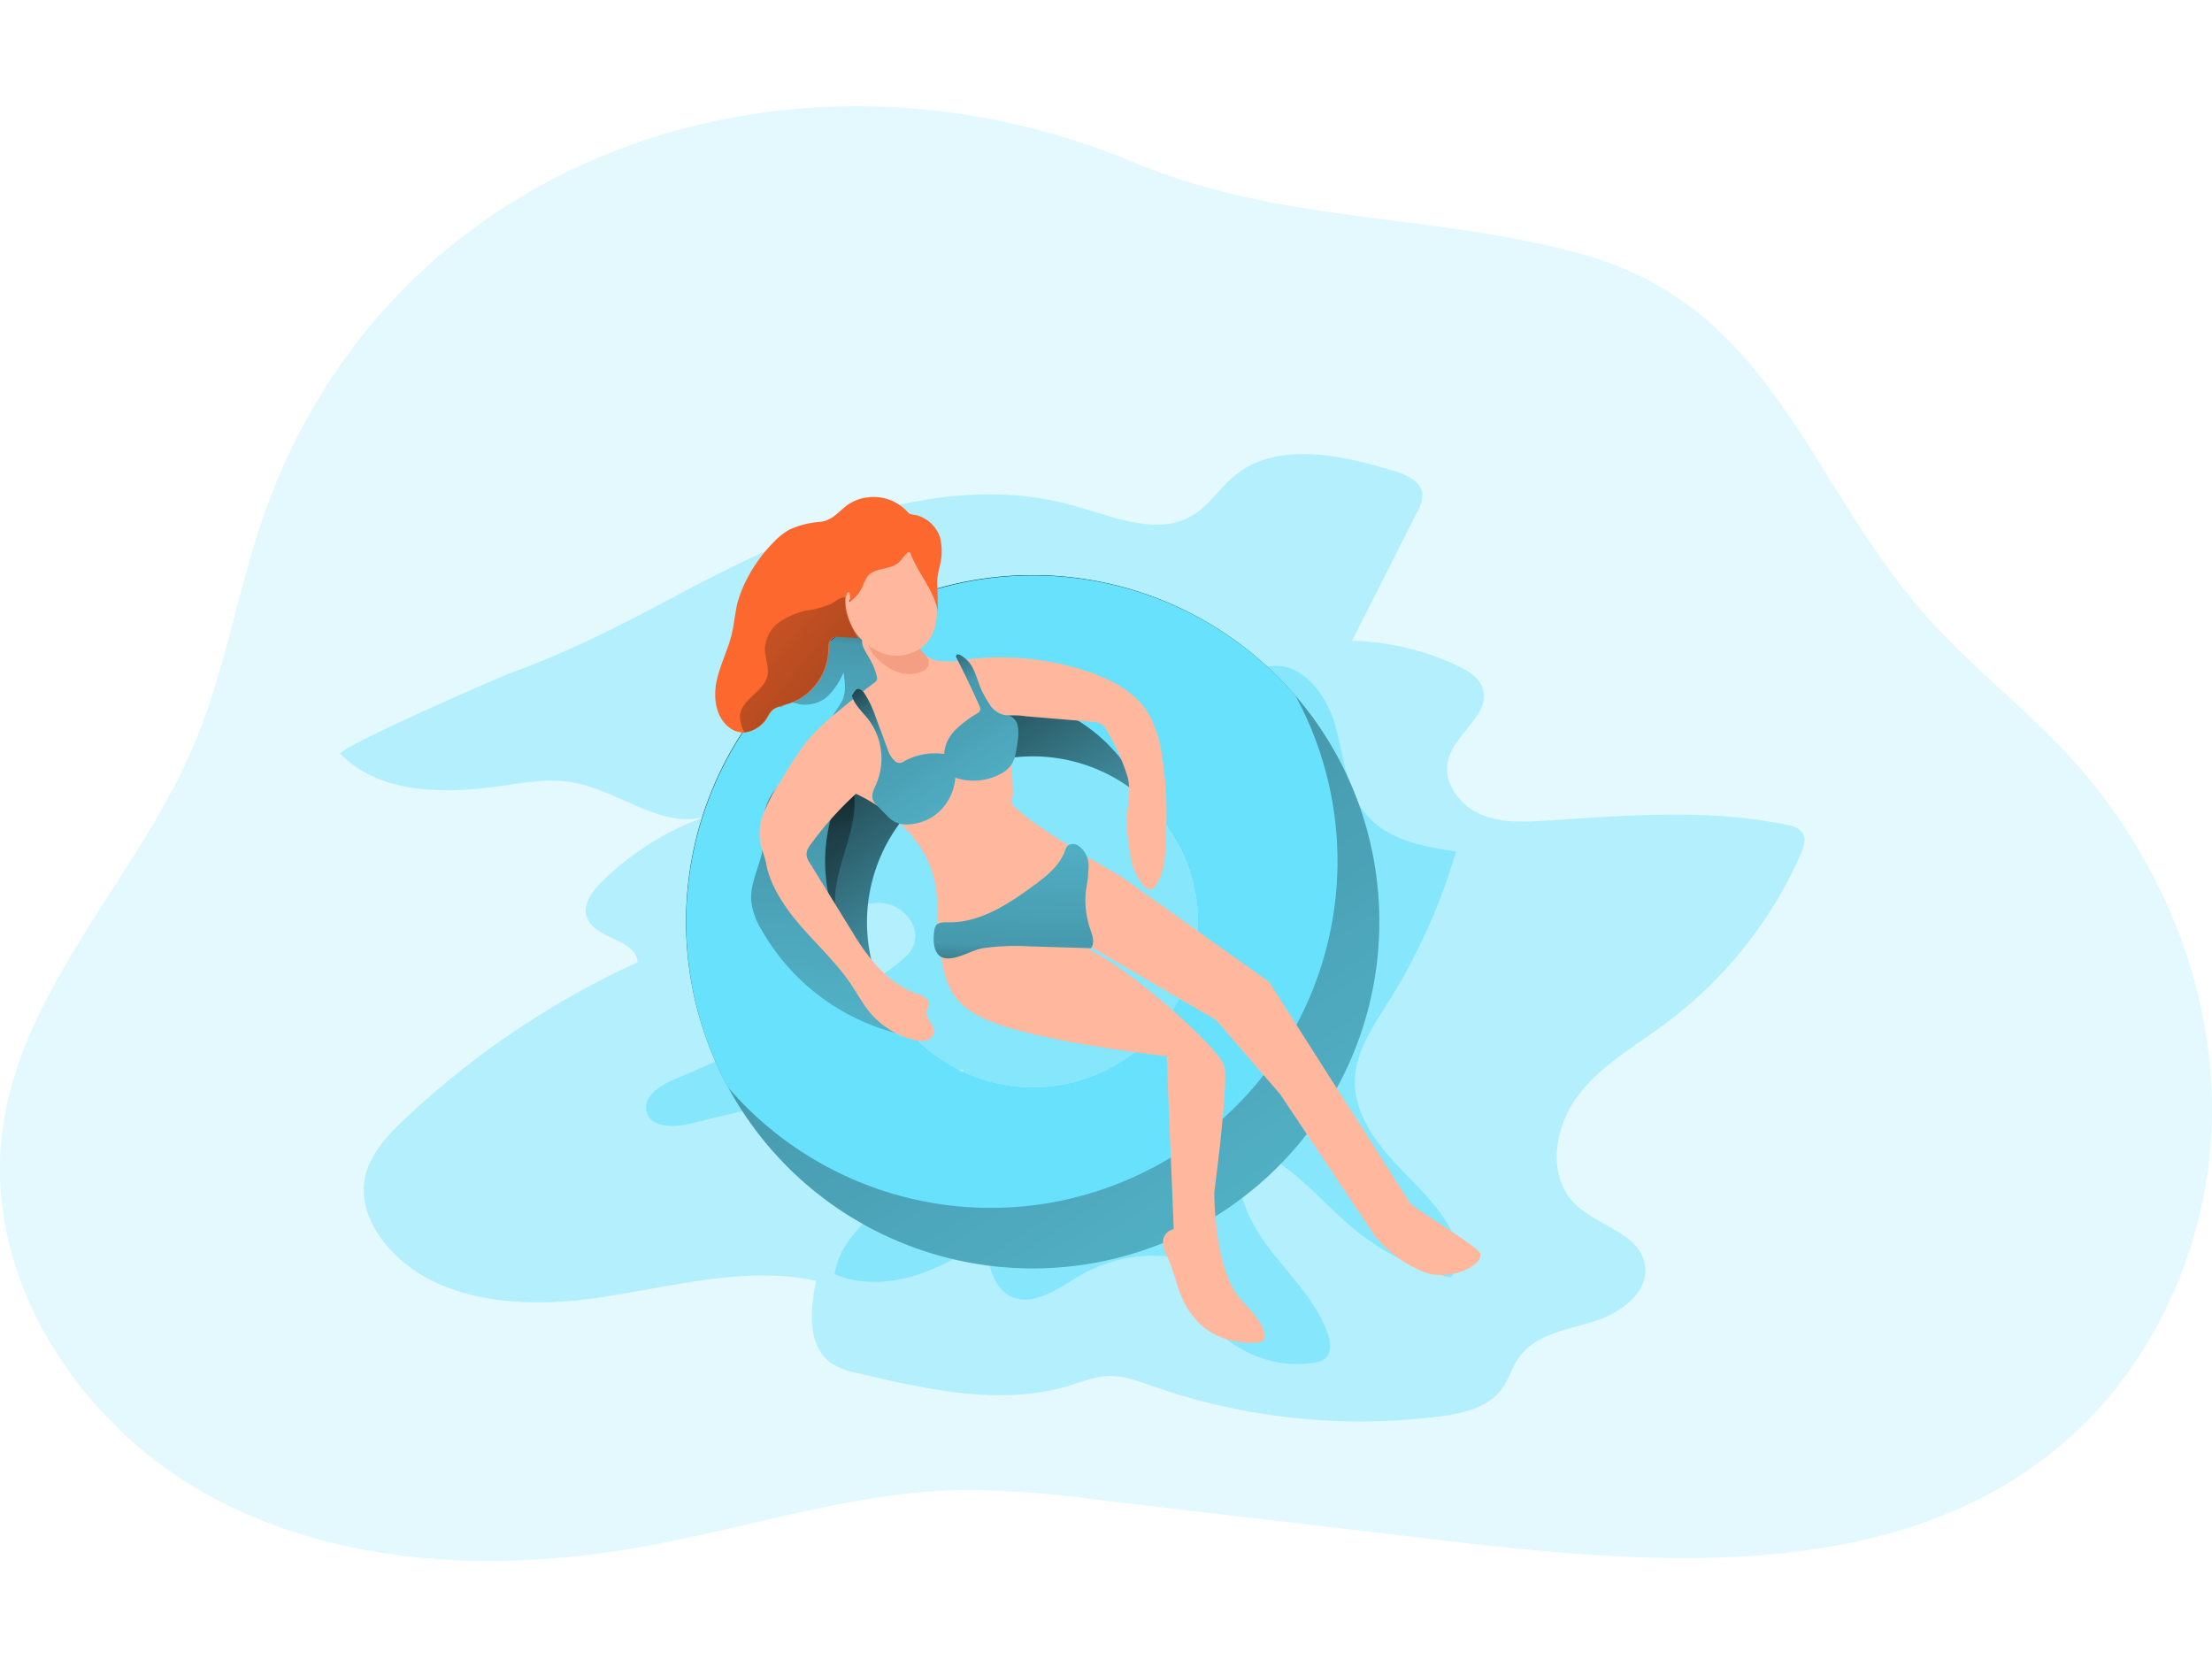 <svg id="Layer_1" data-name="Layer 1" xmlns="http://www.w3.org/2000/svg" xmlns:xlink="http://www.w3.org/1999/xlink" viewBox="0 0 404.11 265.75" width="406" height="306" class="illustration styles_illustrationTablet__1DWOa"><defs><linearGradient id="linear-gradient" x1="149.17" y1="122.79" x2="313.82" y2="374.9" gradientUnits="userSpaceOnUse"><stop offset="0.01"></stop><stop offset="0.13" stop-opacity="0.69"></stop><stop offset="0.25" stop-opacity="0.32"></stop><stop offset="1" stop-opacity="0"></stop></linearGradient><linearGradient id="linear-gradient-2" x1="160.14" y1="121.25" x2="153.81" y2="196.94" xlink:href="#linear-gradient"></linearGradient><linearGradient id="linear-gradient-3" x1="161.26" y1="140.28" x2="148.79" y2="276.99" xlink:href="#linear-gradient"></linearGradient><linearGradient id="linear-gradient-4" x1="160.97" y1="135.73" x2="206.51" y2="206.6" xlink:href="#linear-gradient"></linearGradient><linearGradient id="linear-gradient-5" x1="189.31" y1="216.05" x2="192.53" y2="132.81" xlink:href="#linear-gradient"></linearGradient><linearGradient id="linear-gradient-6" x1="160.75" y1="132.78" x2="159.37" y2="131.66" xlink:href="#linear-gradient"></linearGradient><linearGradient id="linear-gradient-7" x1="171.61" y1="161.56" x2="116.49" y2="116.47" xlink:href="#linear-gradient"></linearGradient></defs><title>6</title><path d="M53.38,116.17c-4.94,13.9-7.15,28.71-12.88,42.3-10.22,24.26-31.37,44.16-35,70.24-3.75,27.06,13.8,54.07,37.8,67.13s53,14.06,79.86,9.14c19.5-3.56,38.65-10.07,58.47-10.26A186,186,0,0,1,205,296.48L269,304c38,4.48,80.51,7.79,110.6-15.87,18.82-14.81,29.52-38.89,29.54-62.84s-10.17-47.45-26.46-65c-9-9.65-19.66-17.62-28-27.8C334.54,108,327.51,77.89,293.39,68.79c-28.24-7.53-53.92-5.22-81.58-16.72C150.14,26.42,76.8,50.22,53.38,116.17Z" transform="translate(-5.01 -41.96)" fill="#68e1fd" opacity="0.18" style="isolation: isolate;"></path><path d="M67.23,160.29c7.21,7.34,18.93,7.32,29.11,5.86,4.45-.63,9-1.45,13.41-.65,8.45,1.52,16.34,8.77,24.51,6.11a51.75,51.75,0,0,0-19.36,12.08c-1.71,1.7-3.43,4-2.7,6.32,1.3,4.15,9.06,4,9.29,8.33A157.49,157.49,0,0,0,79,226.94c-3.4,3.2-6.83,6.89-7.44,11.52-.55,4.09,1.28,8.2,3.9,11.38,8.7,10.55,24.41,11.79,38,9.9s27.27-6.06,40.64-3.21c-1.08,5.33-1.66,12,2.83,15.09a14,14,0,0,0,4.76,1.78c12.76,3,26.25,6.08,38.79,2.25,2.31-.7,4.6-1.64,7-1.73,2.78-.1,5.45.93,8.08,1.85a114.84,114.84,0,0,0,52.42,5.54c4.23-.54,8.85-1.57,11.38-5,1.3-1.77,1.88-4,3.15-5.77,3-4.2,8.67-5.05,13.59-6.55s10.3-5.38,9.4-10.44c-1-5.76-8.73-7-12.85-11.17-5-5-3.71-13.8.51-19.49s10.62-9.26,16.3-13.5A77.83,77.83,0,0,0,334,178.56c.55-1.25,1.05-2.77.29-3.91a4.18,4.18,0,0,0-2.74-1.39c-14.35-3-29.18-1.77-43.8-.81-4.17.27-8.54.49-12.37-1.2s-6.88-5.92-5.78-10c1.32-4.84,7.92-8.34,6.24-13.06-.7-1.95-2.66-3.13-4.53-4a47.62,47.62,0,0,0-19.3-4.58l11.92-23.57a6.2,6.2,0,0,0,.93-3.17c-.2-2.43-3-3.64-5.31-4.34-9.76-2.92-21.46-5.48-29.23,1.12-2.56,2.17-4.4,5.16-7.25,6.94-6.31,3.94-14.37.48-21.53-1.57-24.75-7.07-50.8,4.54-72.34,16-10.24,5.46-19.83,10.47-30.82,14.44C95.75,146.45,66.31,159.35,67.23,160.29Z" transform="translate(-5.01 -41.96)" fill="#68e1fd" opacity="0.38"></path><path d="M128.24,219.72c-2.64,1.1-5.82,3.15-5.11,5.91.78,3,5.08,2.94,8.12,2.17,16.41-4.12,33-7.43,49.76-9.91a42.82,42.82,0,0,1-11.69,21.85c-4.7,4.7-10.89,9-11.82,15.55,4.5,2,9.74,1.75,14.45.33s9-3.93,13.25-6.42c.26,3.86,1,8.4,4.41,10.13,4.17,2.08,8.74-1.45,12.77-3.79a26.6,26.6,0,0,1,14.4-3.56,5.66,5.66,0,0,1,3.14.82c1.32,1,1.68,2.74,2.14,4.31,2.78,9.61,13.47,16.18,23.3,14.32a4.15,4.15,0,0,0,1.58-.56c1.41-1,1.2-3.15.61-4.78-2.19-6.13-7.17-10.76-11.06-16s-6.81-12.19-4.16-18.14c8.21,2.36,13.64,9.88,20.25,15.28A44.67,44.67,0,0,0,270,255.94c2.31-2.63,1.29-6.79-.51-9.79-2.75-4.56-6.89-8.08-10.43-12.06s-6.65-8.84-6.53-14.16,3.39-10,6.21-14.48A109.08,109.08,0,0,0,271,178.12c-5.88-.9-12.27-2.07-16.19-6.54s-4.23-10.72-5.81-16.35-5.93-11.64-11.74-11c-4.9.56-7.95,5.53-12.25,7.95-7.39,4.15-16.43.11-24.72-1.65-8.12-1.73-16.53-1.14-24.8-.42a39.26,39.26,0,0,0-10.89,2c-4.65,1.81-8.44,5.26-12.07,8.68q-5,4.68-9.81,9.47c-2.9,2.85-5.82,5.81-7.56,9.49s-2.08,8.26.12,11.67c2.91,4.51,8.88,5.14,13.7,4,5.86-1.36,10.14-7.48,16-7.93,5.41-.4,9.89,5.85,5.42,9.9-5.25,4.76-13,8.17-19.25,11.48C143.7,212.88,136,216.45,128.24,219.72Z" transform="translate(-5.01 -41.96)" fill="#68e1fd" opacity="0.59"></path><path d="M241.67,149.63A63.33,63.33,0,1,0,257,191,63.19,63.19,0,0,0,241.67,149.63ZM224,191a30.3,30.3,0,1,1-9.82-22.31A30.28,30.28,0,0,1,224,191Z" transform="translate(-5.01 -41.96)" fill="#68e1fd"></path><path d="M241.67,149.63A63.33,63.33,0,1,0,257,191,63.19,63.19,0,0,0,241.67,149.63ZM224,191a30.3,30.3,0,1,1-9.82-22.31A30.28,30.28,0,0,1,224,191Z" transform="translate(-5.01 -41.96)" fill="url(#linear-gradient)"></path><path d="M241.67,149.63a63.34,63.34,0,0,0-103.61,71.62,63.34,63.34,0,0,0,103.61-71.62Zm-48,71.61a30.28,30.28,0,0,1-28.11-19,30.27,30.27,0,1,1,48.56-33.57,30.27,30.27,0,0,1-20.45,52.59Z" transform="translate(-5.01 -41.96)" fill="#68e1fd"></path><path d="M155.94,150a12.61,12.61,0,0,0,3.16-4.62c.27,1.72.52,3.55-.21,5.13a19.63,19.63,0,0,1-1.37,2.16,7.51,7.51,0,0,0-1.08,3.22,84.52,84.52,0,0,0,10.74-6.7,2.44,2.44,0,0,0,1.07-1.33,2.36,2.36,0,0,0-.36-1.42q-2.7-5.37-5.84-10.5a.66.66,0,0,0-.32-.32.68.68,0,0,0-.44,0c-3.61,1.29-7.26,2.83-9.92,5.58s-4.43,6.86-3.89,10.57c.68-.12,1.13-.75,1.78-.87s1.51.3,2.21.36A6.4,6.4,0,0,0,155.94,150Z" transform="translate(-5.01 -41.96)" fill="url(#linear-gradient-2)"></path><path d="M142.25,187.12a12.61,12.61,0,0,0,1.81,5.17,39.73,39.73,0,0,0,25.35,19.15c.78-1.38-.11-3.08-1-4.37-4.29-5.95-10.23-11.47-10.8-18.79-.35-4.52,1.47-8.89,2.64-13.27s1.56-9.49-1.22-13.07a3.69,3.69,0,0,0-1.65-1.31,4.59,4.59,0,0,0-3.36.77c-4.64,2.48-9.32,5.42-9.54,11.17-.09,2.3.19,4-.4,6.34C143.37,181.6,142.06,184.28,142.25,187.12Z" transform="translate(-5.01 -41.96)" fill="url(#linear-gradient-3)"></path><path d="M172.54,139.51c0,1.82,1.7,3.26,3.46,3.68a14.67,14.67,0,0,0,5.4-.14,50.17,50.17,0,0,1,22,2.07c4.47,1.47,9,3.77,11.42,7.79a21.15,21.15,0,0,1,2.48,7.76,66.23,66.23,0,0,1,.74,13.71c-.18,3.47.12,7.15-1.94,10a1.56,1.56,0,0,1-.73.62,1.46,1.46,0,0,1-1.34-.55,10.33,10.33,0,0,1-2.44-5.36,32.86,32.86,0,0,1-.71-6.56c0-3,.89-5.3.1-8.16a38.51,38.51,0,0,0-3.64-8.11,3.58,3.58,0,0,0-1.23-1.51,3.67,3.67,0,0,0-1.47-.33l-12-1a16.17,16.17,0,0,0-6.9.44c-2.67,1-4.63,3.26-7.15,4.57-3.23,1.68-7.19,1.66-10.24,3.64a61.24,61.24,0,0,0-15.19,14.68,3.36,3.36,0,0,0-.82,1.82,3.27,3.27,0,0,0,.65,1.69l8.29,13.45c2.61,4.24,6.4,8.77,11.13,10.33,1.08.36,2.48,1,2.31,2.12-.06.38-.3.71-.4,1.09-.35,1.42,1.58,2.63,1.29,4.07s-2.15,1.55-3.5,1.24a15.38,15.38,0,0,1-8.33-5.23c-1.2-1.49-2.11-3.18-3.17-4.77-3.13-4.71-7.52-8.43-11-12.9-2-2.64-4-5.89-4.61-9.23-.23-1.36-.82-2.54-1.08-3.89a10,10,0,0,1,.32-4.68,31,31,0,0,1,3.69-7.08,59.58,59.58,0,0,1,4.73-7.1,39.86,39.86,0,0,1,5.06-4.83q3.44-2.88,7-5.56a1.19,1.19,0,0,0,.5-.59,1,1,0,0,0,0-.49,12.81,12.81,0,0,0-1.42-3.49c-.68-1.15-1.58-2.4-1.22-3.69,2.2,1.36,4.92,1.07,7.39,1.11a5.32,5.32,0,0,0,1.38-.09C171.82,139.93,172.29,139.9,172.54,139.51Z" transform="translate(-5.01 -41.96)" fill="#ffb89d"></path><path d="M163.39,138.89a6.25,6.25,0,0,0,2.32,4.4,9.29,9.29,0,0,0,3.56,2.11,6.14,6.14,0,0,0,4.08-.13,2.1,2.1,0,0,0,1.31-1.24,2,2,0,0,0-.43-1.61c-.34-.47-.79-.85-1.13-1.31a15.93,15.93,0,0,0-1.41-2.09,5.29,5.29,0,0,0-3.49-1,7.68,7.68,0,0,0-3.79.44" transform="translate(-5.01 -41.96)" fill="#f49f84"></path><path d="M172.74,124.7a26.07,26.07,0,0,1,3.27,7.9c.49,2.81-.1,6-2.21,7.92a7.68,7.68,0,0,1-7.79,1.26,11.4,11.4,0,0,1-5.88-5.59,12.88,12.88,0,0,1-1.21-8.69,9.92,9.92,0,0,1,5.4-6.76c2.44-1.09,5.73-.78,7.25,1.42" transform="translate(-5.01 -41.96)" fill="#ffb89d"></path><path d="M159.92,166.93s15.53,5.71,16.25,19.58.72,19.12,10.28,22.82,31.7,6.17,31.7,6.17l1.29,31.61s-3.35.62-1.29,4.78,1.75,8.17,6.07,12.49,11.87,3.7,11.72,2.93,1.23-1.65-4-7.07-5.09-19.92-5.09-19.92,2.62-19.64,1.85-22.93-17.42-17.93-23.9-20.86l-3.85-2.92,26.21,15.26,11.72,13.57,17.42,26.06a22.78,22.78,0,0,0,8.95,6.47c5.24,1.85,11.56-1.85,10-3.7s-12-8-12.64-8.94-25.75-40.4-25.75-40.4l-27.3-19.43S191.3,172.33,189.68,169s2.34,8.3-1.07-15.74S159.92,166.93,159.92,166.93Z" transform="translate(-5.01 -41.96)" fill="#ffb89d"></path><path d="M160.62,149.63c.53,1.75,2,3,3.11,4.45a11.83,11.83,0,0,1,1.34,11.74c-.4.91-.94,1.91-.59,2.84a3.24,3.24,0,0,0,.8,1.08l1.65,1.68a6.36,6.36,0,0,0,1.46,1.23,4.81,4.81,0,0,0,2.4.51,8.84,8.84,0,0,0,6-2.54,9.49,9.49,0,0,0,2.75-6,10.42,10.42,0,0,0,8.22-.67,5.34,5.34,0,0,0,2.17-1.93,6.15,6.15,0,0,0,.62-1.84,24.4,24.4,0,0,0,.44-2.95,5.57,5.57,0,0,0-.17-2.44,2.26,2.26,0,0,0-1.77-1.55,4.25,4.25,0,0,1-2.32-.94,4.45,4.45,0,0,1-1-1.19,19.18,19.18,0,0,1-1.33-2.33c-.56-1.2-.89-2.49-1.44-3.69a5.57,5.57,0,0,0-2.58-2.9c-.24-.11-.58-.16-.69.07a.58.58,0,0,0,.07.49q2.22,4.31,4.18,8.75a1.21,1.21,0,0,1,.15.78,1.23,1.23,0,0,1-.6.63,19.74,19.74,0,0,0-3.95,3,6.84,6.84,0,0,0-2.05,4.38,11.64,11.64,0,0,0-7.34,1.35,1.92,1.92,0,0,1-.68.28,1.27,1.27,0,0,1-.92-.29,4.71,4.71,0,0,1-1.4-2.28l-2.24-6a18.45,18.45,0,0,0-2-4.16,1.82,1.82,0,0,0-.84-.74C161.37,148.15,161.11,148.94,160.62,149.63Z" transform="translate(-5.01 -41.96)" fill="#68e1fd"></path><path d="M160.62,149.63c.53,1.75,2,3,3.11,4.45a11.83,11.83,0,0,1,1.34,11.74c-.4.91-.94,1.91-.59,2.84a3.24,3.24,0,0,0,.8,1.08l1.65,1.68a6.36,6.36,0,0,0,1.46,1.23,4.81,4.81,0,0,0,2.4.51,8.84,8.84,0,0,0,6-2.54,9.49,9.49,0,0,0,2.75-6,10.42,10.42,0,0,0,8.22-.67,5.34,5.34,0,0,0,2.17-1.93,6.15,6.15,0,0,0,.62-1.84,24.4,24.4,0,0,0,.44-2.95,5.57,5.57,0,0,0-.17-2.44,2.26,2.26,0,0,0-1.77-1.55,4.25,4.25,0,0,1-2.32-.94,4.45,4.45,0,0,1-1-1.19,19.18,19.18,0,0,1-1.33-2.33c-.56-1.2-.89-2.49-1.44-3.69a5.57,5.57,0,0,0-2.58-2.9c-.24-.11-.58-.16-.69.07a.58.58,0,0,0,.07.49q2.22,4.31,4.18,8.75a1.21,1.21,0,0,1,.15.78,1.23,1.23,0,0,1-.6.63,19.74,19.74,0,0,0-3.95,3,6.84,6.84,0,0,0-2.05,4.38,11.64,11.64,0,0,0-7.34,1.35,1.92,1.92,0,0,1-.68.28,1.27,1.27,0,0,1-.92-.29,4.71,4.71,0,0,1-1.4-2.28l-2.24-6a18.45,18.45,0,0,0-2-4.16,1.82,1.82,0,0,0-.84-.74C161.37,148.15,161.11,148.94,160.62,149.63Z" transform="translate(-5.01 -41.96)" fill="url(#linear-gradient-4)"></path><path d="M184.54,195.77a43.39,43.39,0,0,1,8.68-.33l11.1.33c.76-1,.26-2.35-.14-3.51a16.23,16.23,0,0,1-.77-7.12,28.7,28.7,0,0,0,.48-4.32,4.49,4.49,0,0,0-1.84-3.75,1.66,1.66,0,0,0-2,0,2.54,2.54,0,0,0-.51,1c-1,2.68-3.36,4.55-5.66,6.24-4.69,3.44-9.93,6.89-15.74,6.73-.76,0-1.64,0-2.11.54a2.13,2.13,0,0,0-.34,1c-.24,1.75-.25,4.59,1.93,5C179.63,198,182.52,196.13,184.54,195.77Z" transform="translate(-5.01 -41.96)" fill="#68e1fd"></path><path d="M184.54,195.77a43.39,43.39,0,0,1,8.68-.33l11.1.33c.76-1,.26-2.35-.14-3.51a16.23,16.23,0,0,1-.77-7.12,28.7,28.7,0,0,0,.48-4.32,4.49,4.49,0,0,0-1.84-3.75,1.66,1.66,0,0,0-2,0,2.54,2.54,0,0,0-.51,1c-1,2.68-3.36,4.55-5.66,6.24-4.69,3.44-9.93,6.89-15.74,6.73-.76,0-1.64,0-2.11.54a2.13,2.13,0,0,0-.34,1c-.24,1.75-.25,4.59,1.93,5C179.63,198,182.52,196.13,184.54,195.77Z" transform="translate(-5.01 -41.96)" fill="url(#linear-gradient-5)"></path><path d="M176.26,128.2a15.7,15.7,0,0,0,0,1.68l.09,4.3c-.75-3.82-3.59-6.88-5-10.5a.38.38,0,0,0-.15-.22c-.14-.09-.31,0-.44.1-.63.5-1,1.26-1.61,1.78-1.56,1.35-4.26.85-5.59,2.43a7.74,7.74,0,0,0-.94,1.86,7.06,7.06,0,0,1-2.09,2.66,2.8,2.8,0,0,1-.33.24c0-.15,0-.29.07-.44a3.6,3.6,0,0,0,0-1c0-.17-.14-.38-.3-.33s-.11.07-.16.13a2.38,2.38,0,0,0-.29.85,9,9,0,0,0,.3,3,15.26,15.26,0,0,0,2.11,4.4c-1.16-.08-2.32-.14-3.49-.21a2.18,2.18,0,0,0-1.24.16c-.75.41-.76,1.46-.77,2.32a10.74,10.74,0,0,1-7.27,9.7,18.27,18.27,0,0,0-2.34.76c-1.35.64-1.39,1.85-2.37,2.78a5.69,5.69,0,0,1-3.32,1.71,3.39,3.39,0,0,1-.45,0,4.26,4.26,0,0,1-2.32-.82c-2.52-1.77-3.06-5.34-2.47-8.36s2.07-5.78,2.8-8.77c.44-1.83.59-3.7,1-5.52a21.48,21.48,0,0,1,1.76-4.53,27.26,27.26,0,0,1,5.13-7,11.35,11.35,0,0,1,2.67-2.06,16,16,0,0,1,5.67-1.42c2.07-.27,3.11-1.66,4.68-2.9a7.81,7.81,0,0,1,3.91-1.57,8.43,8.43,0,0,1,7.4,2.76c.39.46,1.09.36,1.66.53a6.29,6.29,0,0,1,1.79.86,6.11,6.11,0,0,1,2.37,3.13,10.44,10.44,0,0,1,0,5.12A23.59,23.59,0,0,0,176.26,128.2Z" transform="translate(-5.01 -41.96)" fill="#fc682d"></path><path d="M160.45,132.29a2.8,2.8,0,0,1-.33.24c0-.15,0-.29.07-.44A1.64,1.64,0,0,1,160.45,132.29Z" transform="translate(-5.01 -41.96)" fill="url(#linear-gradient-6)"></path><path d="M161.81,139.13c-1.16-.08-2.32-.14-3.49-.21a2.18,2.18,0,0,0-1.24.16c-.75.41-.76,1.46-.77,2.32a10.74,10.74,0,0,1-7.27,9.7,18.27,18.27,0,0,0-2.34.76c-1.35.64-1.39,1.85-2.37,2.78a5.69,5.69,0,0,1-3.32,1.71,5.82,5.82,0,0,1-.8-3.18c.35-2.93,4.33-4.26,5-7.14.35-1.64-.47-3.29-.46-5a6.38,6.38,0,0,1,2.73-4.89,13.62,13.62,0,0,1,5.34-2.14,16,16,0,0,0,4-1.14c.81-.41,1.63-1.26,2.58-1.14a9,9,0,0,0,.3,3A15.26,15.26,0,0,0,161.81,139.13Z" transform="translate(-5.01 -41.96)" fill="url(#linear-gradient-7)"></path></svg>